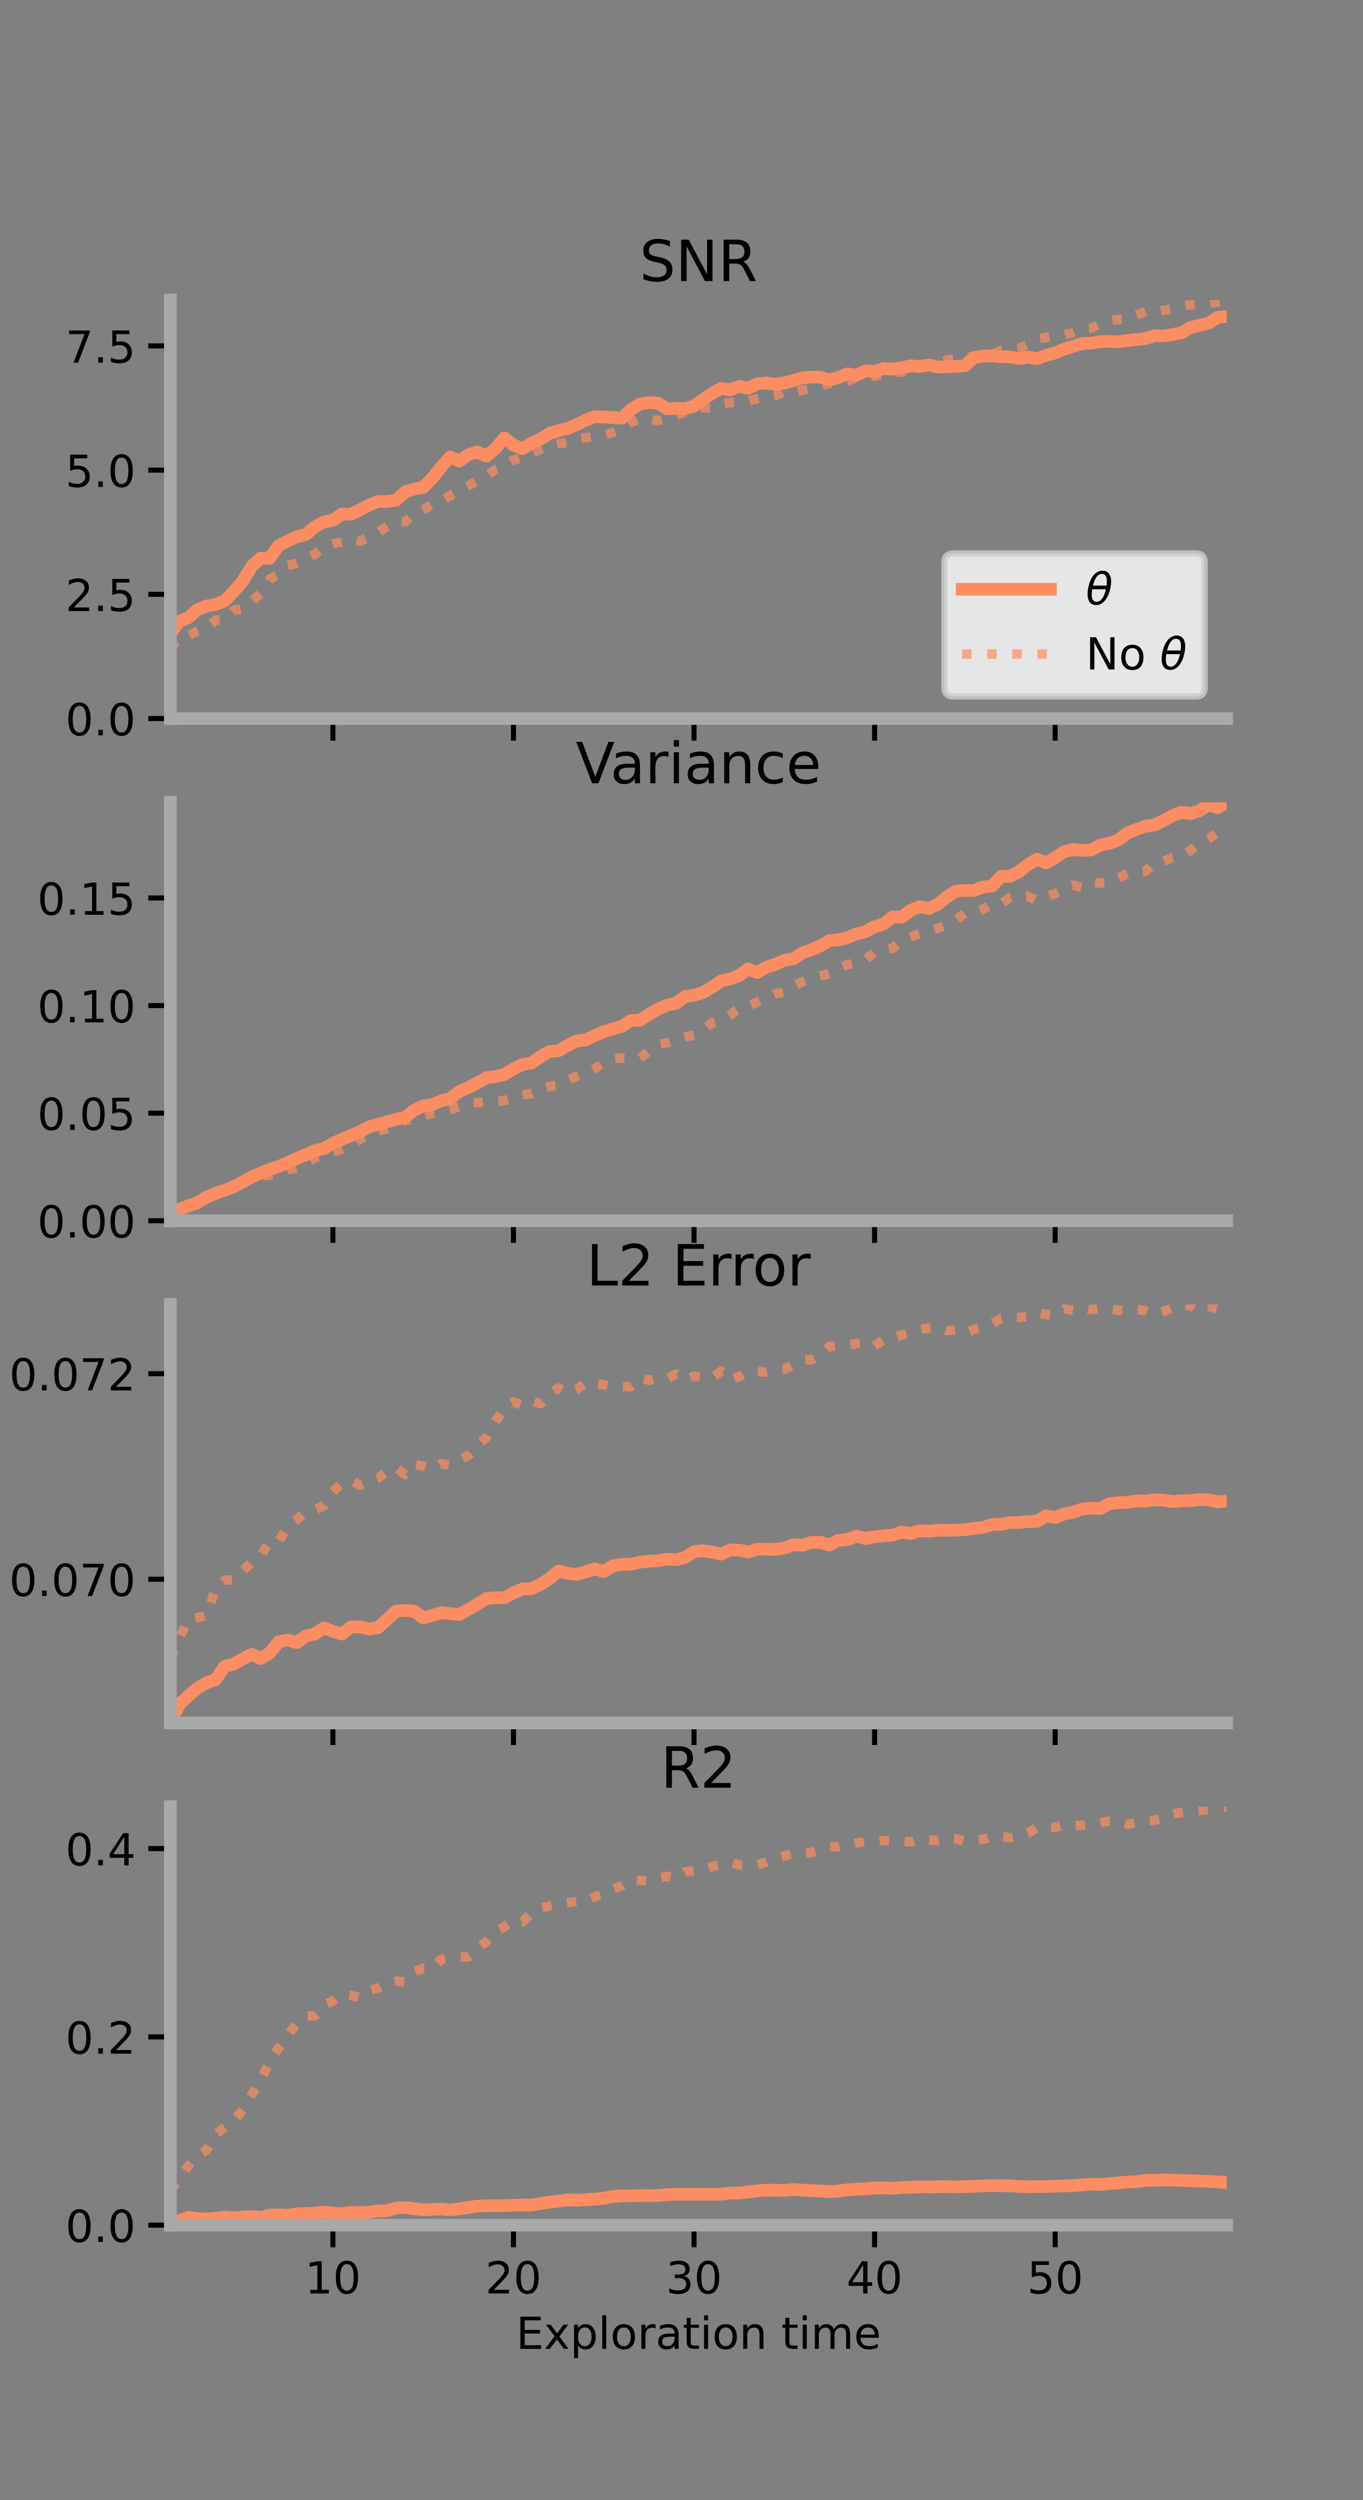 <?xml version="1.0" encoding="utf-8" standalone="no"?>
<!DOCTYPE svg PUBLIC "-//W3C//DTD SVG 1.1//EN"
  "http://www.w3.org/Graphics/SVG/1.1/DTD/svg11.dtd">
<!-- Created with matplotlib (https://matplotlib.org/) -->
<svg height="396pt" version="1.1" viewBox="0 0 216 396" width="216pt" xmlns="http://www.w3.org/2000/svg" xmlns:xlink="http://www.w3.org/1999/xlink">
 <rect x="0" y="0" width="216" height="396" fill="#808080" stroke="none"/>
 <defs>
  <style type="text/css">*{stroke-linecap:butt;stroke-linejoin:round;}</style>
 </defs>
 <g id="figure_1">
  <g id="patch_1">
   <path d="M 0 396 
L 216 396 
L 216 0 
L 0 0 
z
" style="fill:none;"/>
  </g>
  <g id="axes_1">
   <g id="patch_2">
    <path d="M 27 113.807 
L 194.4 113.807 
L 194.4 47.52 
L 27 47.52 
z
" style="fill:none;"/>
   </g>
   <g id="matplotlib.axis_1">
    <g id="xtick_1">
     <g id="line2d_1">
      <defs>
       <path d="M 0 0 
L 0 3.5 
" id="m9ddb2eafc2" style="stroke:#000000;stroke-width:0.8;"/>
      </defs>
      <g>
       <use style="stroke:#000000;stroke-width:0.8;" x="52.754" xlink:href="#m9ddb2eafc2" y="113.807"/>
      </g>
     </g>
    </g>
    <g id="xtick_2">
     <g id="line2d_2">
      <g>
       <use style="stroke:#000000;stroke-width:0.8;" x="81.369" xlink:href="#m9ddb2eafc2" y="113.807"/>
      </g>
     </g>
    </g>
    <g id="xtick_3">
     <g id="line2d_3">
      <g>
       <use style="stroke:#000000;stroke-width:0.8;" x="109.985" xlink:href="#m9ddb2eafc2" y="113.807"/>
      </g>
     </g>
    </g>
    <g id="xtick_4">
     <g id="line2d_4">
      <g>
       <use style="stroke:#000000;stroke-width:0.8;" x="138.6" xlink:href="#m9ddb2eafc2" y="113.807"/>
      </g>
     </g>
    </g>
    <g id="xtick_5">
     <g id="line2d_5">
      <g>
       <use style="stroke:#000000;stroke-width:0.8;" x="167.215" xlink:href="#m9ddb2eafc2" y="113.807"/>
      </g>
     </g>
    </g>
   </g>
   <g id="matplotlib.axis_2">
    <g id="ytick_1">
     <g id="line2d_6">
      <defs>
       <path d="M 0 0 
L -3.5 0 
" id="ma6b14cb457" style="stroke:#000000;stroke-width:0.8;"/>
      </defs>
      <g>
       <use style="stroke:#000000;stroke-width:0.8;" x="27" xlink:href="#ma6b14cb457" y="113.807"/>
      </g>
     </g>
     <g id="text_1">
      <!-- 0.0 -->
      <g transform="translate(10.368 116.466)scale(0.07 -0.07)">
       <defs>
        <path d="M 31.781 66.406 
Q 24.172 66.406 20.328 58.906 
Q 16.5 51.422 16.5 36.375 
Q 16.5 21.391 20.328 13.891 
Q 24.172 6.391 31.781 6.391 
Q 39.453 6.391 43.281 13.891 
Q 47.125 21.391 47.125 36.375 
Q 47.125 51.422 43.281 58.906 
Q 39.453 66.406 31.781 66.406 
z
M 31.781 74.219 
Q 44.047 74.219 50.516 64.516 
Q 56.984 54.828 56.984 36.375 
Q 56.984 17.969 50.516 8.266 
Q 44.047 -1.422 31.781 -1.422 
Q 19.531 -1.422 13.062 8.266 
Q 6.594 17.969 6.594 36.375 
Q 6.594 54.828 13.062 64.516 
Q 19.531 74.219 31.781 74.219 
z
" id="DejaVuSans-48"/>
        <path d="M 10.688 12.406 
L 21 12.406 
L 21 0 
L 10.688 0 
z
" id="DejaVuSans-46"/>
       </defs>
       <use xlink:href="#DejaVuSans-48"/>
       <use x="63.623" xlink:href="#DejaVuSans-46"/>
       <use x="95.41" xlink:href="#DejaVuSans-48"/>
      </g>
     </g>
    </g>
    <g id="ytick_2">
     <g id="line2d_7">
      <g>
       <use style="stroke:#000000;stroke-width:0.8;" x="27" xlink:href="#ma6b14cb457" y="94.134"/>
      </g>
     </g>
     <g id="text_2">
      <!-- 2.5 -->
      <g transform="translate(10.368 96.793)scale(0.07 -0.07)">
       <defs>
        <path d="M 19.188 8.297 
L 53.609 8.297 
L 53.609 0 
L 7.328 0 
L 7.328 8.297 
Q 12.938 14.109 22.625 23.891 
Q 32.328 33.688 34.812 36.531 
Q 39.547 41.844 41.422 45.531 
Q 43.312 49.219 43.312 52.781 
Q 43.312 58.594 39.234 62.25 
Q 35.156 65.922 28.609 65.922 
Q 23.969 65.922 18.812 64.312 
Q 13.672 62.703 7.812 59.422 
L 7.812 69.391 
Q 13.766 71.781 18.938 73 
Q 24.125 74.219 28.422 74.219 
Q 39.75 74.219 46.484 68.547 
Q 53.219 62.891 53.219 53.422 
Q 53.219 48.922 51.531 44.891 
Q 49.859 40.875 45.406 35.406 
Q 44.188 33.984 37.641 27.219 
Q 31.109 20.453 19.188 8.297 
z
" id="DejaVuSans-50"/>
        <path d="M 10.797 72.906 
L 49.516 72.906 
L 49.516 64.594 
L 19.828 64.594 
L 19.828 46.734 
Q 21.969 47.469 24.109 47.828 
Q 26.266 48.188 28.422 48.188 
Q 40.625 48.188 47.75 41.5 
Q 54.891 34.812 54.891 23.391 
Q 54.891 11.625 47.562 5.094 
Q 40.234 -1.422 26.906 -1.422 
Q 22.312 -1.422 17.547 -0.641 
Q 12.797 0.141 7.719 1.703 
L 7.719 11.625 
Q 12.109 9.234 16.797 8.062 
Q 21.484 6.891 26.703 6.891 
Q 35.156 6.891 40.078 11.328 
Q 45.016 15.766 45.016 23.391 
Q 45.016 31 40.078 35.438 
Q 35.156 39.891 26.703 39.891 
Q 22.75 39.891 18.812 39.016 
Q 14.891 38.141 10.797 36.281 
z
" id="DejaVuSans-53"/>
       </defs>
       <use xlink:href="#DejaVuSans-50"/>
       <use x="63.623" xlink:href="#DejaVuSans-46"/>
       <use x="95.41" xlink:href="#DejaVuSans-53"/>
      </g>
     </g>
    </g>
    <g id="ytick_3">
     <g id="line2d_8">
      <g>
       <use style="stroke:#000000;stroke-width:0.8;" x="27" xlink:href="#ma6b14cb457" y="74.461"/>
      </g>
     </g>
     <g id="text_3">
      <!-- 5.0 -->
      <g transform="translate(10.368 77.12)scale(0.07 -0.07)">
       <use xlink:href="#DejaVuSans-53"/>
       <use x="63.623" xlink:href="#DejaVuSans-46"/>
       <use x="95.41" xlink:href="#DejaVuSans-48"/>
      </g>
     </g>
    </g>
    <g id="ytick_4">
     <g id="line2d_9">
      <g>
       <use style="stroke:#000000;stroke-width:0.8;" x="27" xlink:href="#ma6b14cb457" y="54.788"/>
      </g>
     </g>
     <g id="text_4">
      <!-- 7.5 -->
      <g transform="translate(10.368 57.447)scale(0.07 -0.07)">
       <defs>
        <path d="M 8.203 72.906 
L 55.078 72.906 
L 55.078 68.703 
L 28.609 0 
L 18.312 0 
L 43.219 64.594 
L 8.203 64.594 
z
" id="DejaVuSans-55"/>
       </defs>
       <use xlink:href="#DejaVuSans-55"/>
       <use x="63.623" xlink:href="#DejaVuSans-46"/>
       <use x="95.41" xlink:href="#DejaVuSans-53"/>
      </g>
     </g>
    </g>
   </g>
   <g id="line2d_10">
    <path clip-path="url(#p4e07aec14b)" d="M 27 100.373 
L 28.431 98.406 
L 29.861 97.827 
L 31.292 96.563 
L 32.723 95.98 
L 34.154 95.756 
L 35.584 95.163 
L 37.015 93.731 
L 38.446 92.06 
L 39.877 89.707 
L 41.308 88.395 
L 42.738 88.422 
L 44.169 86.415 
L 45.6 85.694 
L 47.031 85.027 
L 48.461 84.661 
L 49.892 83.453 
L 51.323 82.664 
L 52.754 82.402 
L 54.184 81.422 
L 55.615 81.444 
L 57.046 80.76 
L 58.477 79.997 
L 59.907 79.439 
L 61.338 79.419 
L 62.769 79.23 
L 64.2 77.906 
L 65.631 77.456 
L 67.061 77.192 
L 68.492 75.754 
L 69.923 73.951 
L 71.354 72.368 
L 72.785 73.018 
L 74.216 72.021 
L 75.646 71.593 
L 77.077 72.246 
L 78.508 71.047 
L 79.939 69.359 
L 81.37 70.511 
L 82.8 71.07 
L 84.231 70.186 
L 85.662 69.545 
L 87.093 68.632 
L 88.523 68.207 
L 89.954 67.859 
L 91.385 67.235 
L 92.816 66.555 
L 94.246 66.005 
L 95.677 66.045 
L 97.108 66.13 
L 98.539 66.24 
L 99.97 64.897 
L 101.4 63.996 
L 102.831 63.759 
L 104.262 63.848 
L 105.692 64.765 
L 107.123 64.679 
L 108.554 64.727 
L 109.985 64.318 
L 111.416 63.281 
L 112.846 62.311 
L 114.277 61.516 
L 115.708 61.756 
L 117.139 61.204 
L 118.569 61.489 
L 120 60.794 
L 121.431 60.649 
L 122.862 60.888 
L 124.293 60.637 
L 125.723 60.284 
L 127.154 59.823 
L 128.585 59.73 
L 130.016 59.733 
L 131.446 60.187 
L 132.877 59.782 
L 134.308 59.207 
L 135.739 59.423 
L 137.169 58.748 
L 138.6 58.856 
L 140.031 58.373 
L 141.462 58.483 
L 142.892 58.25 
L 144.323 57.933 
L 145.754 58.047 
L 147.185 57.817 
L 148.615 58.125 
L 150.046 58.09 
L 151.477 58.035 
L 152.908 57.911 
L 154.338 56.651 
L 155.769 56.406 
L 157.2 56.377 
L 158.631 56.504 
L 160.061 56.522 
L 161.492 56.773 
L 162.923 56.574 
L 164.353 56.814 
L 165.784 56.291 
L 167.215 55.891 
L 168.646 55.29 
L 170.077 54.859 
L 171.507 54.42 
L 172.938 54.347 
L 174.369 54.12 
L 175.8 54.066 
L 177.23 54.15 
L 178.661 53.939 
L 180.092 53.784 
L 181.523 53.629 
L 182.953 53.158 
L 184.384 53.21 
L 185.815 52.983 
L 187.246 52.706 
L 188.677 51.873 
L 190.107 51.517 
L 191.538 51.188 
L 192.969 50.245 
L 194.4 50.121 
" style="fill:none;stroke:#fc8d62;stroke-linecap:square;stroke-width:2;"/>
   </g>
   <g id="line2d_11">
    <path clip-path="url(#p4e07aec14b)" d="M 27 102.816 
L 28.431 100.935 
L 29.861 100.704 
L 31.292 99.933 
L 32.723 99.405 
L 34.154 98.237 
L 35.584 98.105 
L 37.015 96.661 
L 38.446 96.49 
L 39.877 95.275 
L 41.308 93.961 
L 42.738 91.732 
L 44.169 90.944 
L 45.6 89.533 
L 47.031 89.223 
L 48.461 88.59 
L 49.892 87.761 
L 51.323 86.62 
L 52.754 86.131 
L 54.184 85.848 
L 55.615 85.35 
L 57.046 85.727 
L 58.477 85.06 
L 59.907 84.372 
L 61.338 83.39 
L 62.769 82.576 
L 64.2 82.634 
L 65.631 81.369 
L 67.061 80.714 
L 68.492 79.934 
L 69.923 79.356 
L 71.354 78.51 
L 72.785 77.696 
L 74.216 76.929 
L 75.646 76.17 
L 77.077 75.416 
L 78.508 74.323 
L 79.939 73.788 
L 81.37 72.848 
L 82.8 72.489 
L 84.231 71.798 
L 85.662 71.166 
L 87.093 70.509 
L 88.523 70.274 
L 89.954 70.077 
L 91.385 69.58 
L 92.816 69.339 
L 94.246 69.154 
L 95.677 68.874 
L 97.108 68.509 
L 98.539 67.945 
L 99.97 66.946 
L 101.4 66.303 
L 102.831 66.363 
L 104.262 66.611 
L 105.692 66.293 
L 107.123 65.811 
L 108.554 65.263 
L 109.985 64.695 
L 111.416 64.584 
L 112.846 64.637 
L 114.277 63.97 
L 115.708 63.757 
L 117.139 63.821 
L 118.569 63.501 
L 120 63.147 
L 121.431 62.832 
L 122.862 62.661 
L 124.293 62.025 
L 125.723 62.077 
L 127.154 61.797 
L 128.585 61.48 
L 130.016 61.166 
L 131.446 60.715 
L 132.877 60.511 
L 134.308 60.369 
L 135.739 59.755 
L 137.169 59.556 
L 138.6 59.608 
L 140.031 59.177 
L 141.462 58.793 
L 142.892 58.96 
L 144.323 58.399 
L 145.754 58.186 
L 147.185 57.964 
L 148.615 57.58 
L 150.046 56.994 
L 151.477 56.865 
L 152.908 56.751 
L 154.338 56.389 
L 155.769 56.124 
L 157.2 56.174 
L 158.631 55.493 
L 160.061 55.472 
L 161.492 55.182 
L 162.923 54.505 
L 164.353 53.671 
L 165.784 53.444 
L 167.215 53.184 
L 168.646 53.006 
L 170.077 52.664 
L 171.507 52.045 
L 172.938 51.983 
L 174.369 51.266 
L 175.8 50.772 
L 177.23 50.592 
L 178.661 50.548 
L 180.092 49.91 
L 181.523 49.361 
L 182.953 49.447 
L 184.384 49.165 
L 185.815 48.92 
L 187.246 48.465 
L 188.677 48.267 
L 190.107 48.197 
L 191.538 48.008 
L 192.969 47.89 
L 194.4 47.52 
" style="fill:none;stroke:#fc8d62;stroke-dasharray:1.5,2.475;stroke-dashoffset:0;stroke-opacity:0.7;stroke-width:1.5;"/>
   </g>
   <g id="patch_3">
    <path d="M 27 113.807 
L 27 47.52 
" style="fill:none;stroke:#a9a9a9;stroke-linecap:square;stroke-linejoin:miter;stroke-width:2;"/>
   </g>
   <g id="patch_4">
    <path d="M 194.4 113.807 
L 194.4 47.52 
" style="fill:none;"/>
   </g>
   <g id="patch_5">
    <path d="M 27 113.807 
L 194.4 113.807 
" style="fill:none;stroke:#a9a9a9;stroke-linecap:square;stroke-linejoin:miter;stroke-width:2;"/>
   </g>
   <g id="patch_6">
    <path d="M 27 47.52 
L 194.4 47.52 
" style="fill:none;"/>
   </g>
   <g id="text_5">
    <!-- SNR -->
    <g transform="translate(101.35 44.52)scale(0.09 -0.09)">
     <defs>
      <path d="M 53.516 70.516 
L 53.516 60.891 
Q 47.906 63.578 42.922 64.891 
Q 37.938 66.219 33.297 66.219 
Q 25.25 66.219 20.875 63.094 
Q 16.5 59.969 16.5 54.203 
Q 16.5 49.359 19.406 46.891 
Q 22.312 44.438 30.422 42.922 
L 36.375 41.703 
Q 47.406 39.594 52.656 34.297 
Q 57.906 29 57.906 20.125 
Q 57.906 9.516 50.797 4.047 
Q 43.703 -1.422 29.984 -1.422 
Q 24.812 -1.422 18.969 -0.25 
Q 13.141 0.922 6.891 3.219 
L 6.891 13.375 
Q 12.891 10.016 18.656 8.297 
Q 24.422 6.594 29.984 6.594 
Q 38.422 6.594 43.016 9.906 
Q 47.609 13.234 47.609 19.391 
Q 47.609 24.75 44.312 27.781 
Q 41.016 30.812 33.5 32.328 
L 27.484 33.5 
Q 16.453 35.688 11.516 40.375 
Q 6.594 45.062 6.594 53.422 
Q 6.594 63.094 13.406 68.656 
Q 20.219 74.219 32.172 74.219 
Q 37.312 74.219 42.625 73.281 
Q 47.953 72.359 53.516 70.516 
z
" id="DejaVuSans-83"/>
      <path d="M 9.812 72.906 
L 23.094 72.906 
L 55.422 11.922 
L 55.422 72.906 
L 64.984 72.906 
L 64.984 0 
L 51.703 0 
L 19.391 60.984 
L 19.391 0 
L 9.812 0 
z
" id="DejaVuSans-78"/>
      <path d="M 44.391 34.188 
Q 47.562 33.109 50.562 29.594 
Q 53.562 26.078 56.594 19.922 
L 66.609 0 
L 56 0 
L 46.688 18.703 
Q 43.062 26.031 39.672 28.422 
Q 36.281 30.812 30.422 30.812 
L 19.672 30.812 
L 19.672 0 
L 9.812 0 
L 9.812 72.906 
L 32.078 72.906 
Q 44.578 72.906 50.734 67.672 
Q 56.891 62.453 56.891 51.906 
Q 56.891 45.016 53.688 40.469 
Q 50.484 35.938 44.391 34.188 
z
M 19.672 64.797 
L 19.672 38.922 
L 32.078 38.922 
Q 39.203 38.922 42.844 42.219 
Q 46.484 45.516 46.484 51.906 
Q 46.484 58.297 42.844 61.547 
Q 39.203 64.797 32.078 64.797 
z
" id="DejaVuSans-82"/>
     </defs>
     <use xlink:href="#DejaVuSans-83"/>
     <use x="63.477" xlink:href="#DejaVuSans-78"/>
     <use x="138.281" xlink:href="#DejaVuSans-82"/>
    </g>
   </g>
   <g id="legend_1">
    <g id="patch_7">
     <path d="M 151.07 110.307 
L 189.5 110.307 
Q 190.9 110.307 190.9 108.907 
L 190.9 89.058 
Q 190.9 87.658 189.5 87.658 
L 151.07 87.658 
Q 149.67 87.658 149.67 89.058 
L 149.67 108.907 
Q 149.67 110.307 151.07 110.307 
z
" style="fill:#ffffff;opacity:0.8;stroke:#cccccc;stroke-linejoin:miter;"/>
    </g>
    <g id="line2d_12">
     <path d="M 152.47 93.326 
L 166.47 93.326 
" style="fill:none;stroke:#fc8d62;stroke-linecap:square;stroke-width:2;"/>
    </g>
    <g id="line2d_13"/>
    <g id="text_6">
     <!-- $\theta$ -->
     <g transform="translate(172.07 95.776)scale(0.07 -0.07)">
      <defs>
       <path d="M 45.516 34.672 
L 14.453 34.672 
Q 12.359 20.062 14.5 13.875 
Q 17.188 6.25 24.469 6.25 
Q 31.781 6.25 37.359 13.922 
Q 42.234 20.656 45.516 34.672 
z
M 47.016 42.969 
Q 48.344 56.844 46.625 61.719 
Q 43.953 69.438 36.766 69.438 
Q 29.297 69.438 23.828 61.812 
Q 19.531 55.672 16.156 42.969 
z
M 38.188 76.766 
Q 49.906 76.766 54.594 66.406 
Q 59.281 56.109 55.719 37.844 
Q 52.203 19.625 43.453 9.281 
Q 34.766 -1.125 23.047 -1.125 
Q 11.281 -1.125 6.641 9.281 
Q 2 19.625 5.516 37.844 
Q 9.078 56.109 17.719 66.406 
Q 26.422 76.766 38.188 76.766 
z
" id="DejaVuSans-Oblique-952"/>
      </defs>
      <use transform="translate(0 0.234)" xlink:href="#DejaVuSans-Oblique-952"/>
     </g>
    </g>
    <g id="line2d_14">
     <path d="M 152.47 103.601 
L 166.47 103.601 
" style="fill:none;stroke:#fc8d62;stroke-dasharray:1.5,2.475;stroke-dashoffset:0;stroke-opacity:0.7;stroke-width:1.5;"/>
    </g>
    <g id="line2d_15"/>
    <g id="text_7">
     <!-- No $\theta$ -->
     <g transform="translate(172.07 106.051)scale(0.07 -0.07)">
      <defs>
       <path d="M 30.609 48.391 
Q 23.391 48.391 19.188 42.75 
Q 14.984 37.109 14.984 27.297 
Q 14.984 17.484 19.156 11.844 
Q 23.344 6.203 30.609 6.203 
Q 37.797 6.203 41.984 11.859 
Q 46.188 17.531 46.188 27.297 
Q 46.188 37.016 41.984 42.703 
Q 37.797 48.391 30.609 48.391 
z
M 30.609 56 
Q 42.328 56 49.016 48.375 
Q 55.719 40.766 55.719 27.297 
Q 55.719 13.875 49.016 6.219 
Q 42.328 -1.422 30.609 -1.422 
Q 18.844 -1.422 12.172 6.219 
Q 5.516 13.875 5.516 27.297 
Q 5.516 40.766 12.172 48.375 
Q 18.844 56 30.609 56 
z
" id="DejaVuSans-111"/>
       <path id="DejaVuSans-32"/>
      </defs>
      <use transform="translate(0 0.234)" xlink:href="#DejaVuSans-78"/>
      <use transform="translate(74.805 0.234)" xlink:href="#DejaVuSans-111"/>
      <use transform="translate(135.986 0.234)" xlink:href="#DejaVuSans-32"/>
      <use transform="translate(167.773 0.234)" xlink:href="#DejaVuSans-Oblique-952"/>
     </g>
    </g>
   </g>
  </g>
  <g id="axes_2">
   <g id="patch_8">
    <path d="M 27 193.351 
L 194.4 193.351 
L 194.4 127.064 
L 27 127.064 
z
" style="fill:none;"/>
   </g>
   <g id="matplotlib.axis_3">
    <g id="xtick_6">
     <g id="line2d_16">
      <g>
       <use style="stroke:#000000;stroke-width:0.8;" x="52.754" xlink:href="#m9ddb2eafc2" y="193.351"/>
      </g>
     </g>
    </g>
    <g id="xtick_7">
     <g id="line2d_17">
      <g>
       <use style="stroke:#000000;stroke-width:0.8;" x="81.369" xlink:href="#m9ddb2eafc2" y="193.351"/>
      </g>
     </g>
    </g>
    <g id="xtick_8">
     <g id="line2d_18">
      <g>
       <use style="stroke:#000000;stroke-width:0.8;" x="109.985" xlink:href="#m9ddb2eafc2" y="193.351"/>
      </g>
     </g>
    </g>
    <g id="xtick_9">
     <g id="line2d_19">
      <g>
       <use style="stroke:#000000;stroke-width:0.8;" x="138.6" xlink:href="#m9ddb2eafc2" y="193.351"/>
      </g>
     </g>
    </g>
    <g id="xtick_10">
     <g id="line2d_20">
      <g>
       <use style="stroke:#000000;stroke-width:0.8;" x="167.215" xlink:href="#m9ddb2eafc2" y="193.351"/>
      </g>
     </g>
    </g>
   </g>
   <g id="matplotlib.axis_4">
    <g id="ytick_5">
     <g id="line2d_21">
      <g>
       <use style="stroke:#000000;stroke-width:0.8;" x="27" xlink:href="#ma6b14cb457" y="193.351"/>
      </g>
     </g>
     <g id="text_8">
      <!-- 0.00 -->
      <g transform="translate(5.914 196.011)scale(0.07 -0.07)">
       <use xlink:href="#DejaVuSans-48"/>
       <use x="63.623" xlink:href="#DejaVuSans-46"/>
       <use x="95.41" xlink:href="#DejaVuSans-48"/>
       <use x="159.033" xlink:href="#DejaVuSans-48"/>
      </g>
     </g>
    </g>
    <g id="ytick_6">
     <g id="line2d_22">
      <g>
       <use style="stroke:#000000;stroke-width:0.8;" x="27" xlink:href="#ma6b14cb457" y="176.311"/>
      </g>
     </g>
     <g id="text_9">
      <!-- 0.05 -->
      <g transform="translate(5.914 178.97)scale(0.07 -0.07)">
       <use xlink:href="#DejaVuSans-48"/>
       <use x="63.623" xlink:href="#DejaVuSans-46"/>
       <use x="95.41" xlink:href="#DejaVuSans-48"/>
       <use x="159.033" xlink:href="#DejaVuSans-53"/>
      </g>
     </g>
    </g>
    <g id="ytick_7">
     <g id="line2d_23">
      <g>
       <use style="stroke:#000000;stroke-width:0.8;" x="27" xlink:href="#ma6b14cb457" y="159.271"/>
      </g>
     </g>
     <g id="text_10">
      <!-- 0.10 -->
      <g transform="translate(5.914 161.93)scale(0.07 -0.07)">
       <defs>
        <path d="M 12.406 8.297 
L 28.516 8.297 
L 28.516 63.922 
L 10.984 60.406 
L 10.984 69.391 
L 28.422 72.906 
L 38.281 72.906 
L 38.281 8.297 
L 54.391 8.297 
L 54.391 0 
L 12.406 0 
z
" id="DejaVuSans-49"/>
       </defs>
       <use xlink:href="#DejaVuSans-48"/>
       <use x="63.623" xlink:href="#DejaVuSans-46"/>
       <use x="95.41" xlink:href="#DejaVuSans-49"/>
       <use x="159.033" xlink:href="#DejaVuSans-48"/>
      </g>
     </g>
    </g>
    <g id="ytick_8">
     <g id="line2d_24">
      <g>
       <use style="stroke:#000000;stroke-width:0.8;" x="27" xlink:href="#ma6b14cb457" y="142.23"/>
      </g>
     </g>
     <g id="text_11">
      <!-- 0.15 -->
      <g transform="translate(5.914 144.89)scale(0.07 -0.07)">
       <use xlink:href="#DejaVuSans-48"/>
       <use x="63.623" xlink:href="#DejaVuSans-46"/>
       <use x="95.41" xlink:href="#DejaVuSans-49"/>
       <use x="159.033" xlink:href="#DejaVuSans-53"/>
      </g>
     </g>
    </g>
   </g>
   <g id="line2d_25">
    <path clip-path="url(#p7881c72ab2)" d="M 27 192.05 
L 28.431 191.562 
L 29.861 190.986 
L 31.292 190.498 
L 32.723 189.621 
L 34.154 189.018 
L 35.584 188.531 
L 37.015 187.987 
L 38.446 187.219 
L 39.877 186.434 
L 41.308 185.779 
L 42.738 185.233 
L 44.169 184.757 
L 45.6 184.129 
L 47.031 183.492 
L 48.461 182.9 
L 49.892 182.249 
L 51.323 181.908 
L 52.754 181.097 
L 54.184 180.441 
L 55.615 179.863 
L 57.046 179.234 
L 58.477 178.493 
L 59.907 178.081 
L 61.338 177.682 
L 62.769 177.283 
L 64.2 176.986 
L 65.631 175.842 
L 67.061 175.161 
L 68.492 174.96 
L 69.923 174.367 
L 71.354 173.98 
L 72.785 172.882 
L 74.216 172.262 
L 75.646 171.498 
L 77.077 170.71 
L 78.508 170.528 
L 79.939 170.196 
L 81.37 169.304 
L 82.8 168.6 
L 84.231 168.352 
L 85.662 167.363 
L 87.093 166.538 
L 88.523 166.423 
L 89.954 165.578 
L 91.385 164.872 
L 92.816 164.718 
L 94.246 164.031 
L 95.677 163.425 
L 97.108 162.969 
L 98.539 162.559 
L 99.97 161.629 
L 101.4 161.605 
L 102.831 160.679 
L 104.262 159.829 
L 105.692 159.198 
L 107.123 158.909 
L 108.554 157.831 
L 109.985 157.633 
L 111.416 157.204 
L 112.846 156.352 
L 114.277 155.374 
L 115.708 155.069 
L 117.139 154.505 
L 118.569 153.476 
L 120 154.05 
L 121.431 153.19 
L 122.862 152.745 
L 124.293 152.102 
L 125.723 151.877 
L 127.154 150.923 
L 128.585 150.439 
L 130.016 149.804 
L 131.446 148.983 
L 132.877 148.885 
L 134.308 148.489 
L 135.739 147.929 
L 137.169 147.539 
L 138.6 146.787 
L 140.031 146.349 
L 141.462 145.233 
L 142.892 145.272 
L 144.323 144.183 
L 145.754 143.61 
L 147.185 143.896 
L 148.615 143.236 
L 150.046 142.066 
L 151.477 141.14 
L 152.908 141.034 
L 154.338 141.048 
L 155.769 140.491 
L 157.2 140.342 
L 158.631 138.8 
L 160.061 138.8 
L 161.492 138.064 
L 162.923 136.918 
L 164.353 136.091 
L 165.784 136.661 
L 167.215 135.841 
L 168.646 134.899 
L 170.077 134.561 
L 171.507 134.706 
L 172.938 134.616 
L 174.369 133.851 
L 175.8 133.588 
L 177.23 133.036 
L 178.661 131.937 
L 180.092 131.378 
L 181.523 130.868 
L 182.953 130.671 
L 184.384 129.957 
L 185.815 129.179 
L 187.246 128.651 
L 188.677 128.866 
L 190.107 128.392 
L 191.538 127.435 
L 192.969 127.925 
L 194.4 127.064 
" style="fill:none;stroke:#fc8d62;stroke-linecap:square;stroke-width:2;"/>
   </g>
   <g id="line2d_26">
    <path clip-path="url(#p7881c72ab2)" d="M 27 192.3 
L 28.431 191.728 
L 29.861 191.206 
L 31.292 190.436 
L 32.723 189.71 
L 34.154 189.312 
L 35.584 188.66 
L 37.015 188.098 
L 38.446 187.369 
L 39.877 186.872 
L 41.308 186.294 
L 42.738 186.153 
L 44.169 185.639 
L 45.6 185.282 
L 47.031 184.998 
L 48.461 184.319 
L 49.892 183.401 
L 51.323 183 
L 52.754 182.475 
L 54.184 182.015 
L 55.615 181.417 
L 57.046 180.412 
L 58.477 179.786 
L 59.907 179.141 
L 61.338 178.776 
L 62.769 178.458 
L 64.2 177.424 
L 65.631 177.388 
L 67.061 176.703 
L 68.492 176.388 
L 69.923 176.16 
L 71.354 175.752 
L 72.785 175.254 
L 74.216 174.693 
L 75.646 174.657 
L 77.077 174.487 
L 78.508 174.486 
L 79.939 174.306 
L 81.37 173.889 
L 82.8 173.378 
L 84.231 173.221 
L 85.662 172.465 
L 87.093 172.08 
L 88.523 171.862 
L 89.954 171.141 
L 91.385 170.437 
L 92.816 169.91 
L 94.246 169.266 
L 95.677 168.317 
L 97.108 167.691 
L 98.539 167.573 
L 99.97 167.609 
L 101.4 167.596 
L 102.831 166.489 
L 104.262 165.456 
L 105.692 165.183 
L 107.123 164.653 
L 108.554 164.201 
L 109.985 163.982 
L 111.416 163.178 
L 112.846 161.981 
L 114.277 161.609 
L 115.708 160.773 
L 117.139 159.641 
L 118.569 159.371 
L 120 158.708 
L 121.431 158.158 
L 122.862 157.415 
L 124.293 157.148 
L 125.723 156.149 
L 127.154 155.528 
L 128.585 154.963 
L 130.016 154.613 
L 131.446 154.166 
L 132.877 153.33 
L 134.308 152.768 
L 135.739 152.597 
L 137.169 151.966 
L 138.6 150.83 
L 140.031 150.488 
L 141.462 150.21 
L 142.892 149.007 
L 144.323 148.393 
L 145.754 147.88 
L 147.185 147.403 
L 148.615 147.028 
L 150.046 146.524 
L 151.477 145.747 
L 152.908 144.661 
L 154.338 144.59 
L 155.769 144.017 
L 157.2 143.184 
L 158.631 143.151 
L 160.061 142.14 
L 161.492 142.059 
L 162.923 141.97 
L 164.353 142.646 
L 165.784 142.026 
L 167.215 141.515 
L 168.646 140.815 
L 170.077 140.202 
L 171.507 140.618 
L 172.938 139.644 
L 174.369 139.885 
L 175.8 139.771 
L 177.23 139.054 
L 178.661 138.376 
L 180.092 138.178 
L 181.523 138.038 
L 182.953 136.574 
L 184.384 136.443 
L 185.815 135.802 
L 187.246 135.617 
L 188.677 134.644 
L 190.107 133.521 
L 191.538 132.857 
L 192.969 131.866 
L 194.4 131.651 
" style="fill:none;stroke:#fc8d62;stroke-dasharray:1.5,2.475;stroke-dashoffset:0;stroke-opacity:0.7;stroke-width:1.5;"/>
   </g>
   <g id="patch_9">
    <path d="M 27 193.351 
L 27 127.064 
" style="fill:none;stroke:#a9a9a9;stroke-linecap:square;stroke-linejoin:miter;stroke-width:2;"/>
   </g>
   <g id="patch_10">
    <path d="M 194.4 193.351 
L 194.4 127.064 
" style="fill:none;"/>
   </g>
   <g id="patch_11">
    <path d="M 27 193.351 
L 194.4 193.351 
" style="fill:none;stroke:#a9a9a9;stroke-linecap:square;stroke-linejoin:miter;stroke-width:2;"/>
   </g>
   <g id="patch_12">
    <path d="M 27 127.064 
L 194.4 127.064 
" style="fill:none;"/>
   </g>
   <g id="text_12">
    <!-- Variance -->
    <g transform="translate(91.26 124.064)scale(0.09 -0.09)">
     <defs>
      <path d="M 28.609 0 
L 0.781 72.906 
L 11.078 72.906 
L 34.188 11.531 
L 57.328 72.906 
L 67.578 72.906 
L 39.797 0 
z
" id="DejaVuSans-86"/>
      <path d="M 34.281 27.484 
Q 23.391 27.484 19.188 25 
Q 14.984 22.516 14.984 16.5 
Q 14.984 11.719 18.141 8.906 
Q 21.297 6.109 26.703 6.109 
Q 34.188 6.109 38.703 11.406 
Q 43.219 16.703 43.219 25.484 
L 43.219 27.484 
z
M 52.203 31.203 
L 52.203 0 
L 43.219 0 
L 43.219 8.297 
Q 40.141 3.328 35.547 0.953 
Q 30.953 -1.422 24.312 -1.422 
Q 15.922 -1.422 10.953 3.297 
Q 6 8.016 6 15.922 
Q 6 25.141 12.172 29.828 
Q 18.359 34.516 30.609 34.516 
L 43.219 34.516 
L 43.219 35.406 
Q 43.219 41.609 39.141 45 
Q 35.062 48.391 27.688 48.391 
Q 23 48.391 18.547 47.266 
Q 14.109 46.141 10.016 43.891 
L 10.016 52.203 
Q 14.938 54.109 19.578 55.047 
Q 24.219 56 28.609 56 
Q 40.484 56 46.344 49.844 
Q 52.203 43.703 52.203 31.203 
z
" id="DejaVuSans-97"/>
      <path d="M 41.109 46.297 
Q 39.594 47.172 37.812 47.578 
Q 36.031 48 33.891 48 
Q 26.266 48 22.188 43.047 
Q 18.109 38.094 18.109 28.812 
L 18.109 0 
L 9.078 0 
L 9.078 54.688 
L 18.109 54.688 
L 18.109 46.188 
Q 20.953 51.172 25.484 53.578 
Q 30.031 56 36.531 56 
Q 37.453 56 38.578 55.875 
Q 39.703 55.766 41.062 55.516 
z
" id="DejaVuSans-114"/>
      <path d="M 9.422 54.688 
L 18.406 54.688 
L 18.406 0 
L 9.422 0 
z
M 9.422 75.984 
L 18.406 75.984 
L 18.406 64.594 
L 9.422 64.594 
z
" id="DejaVuSans-105"/>
      <path d="M 54.891 33.016 
L 54.891 0 
L 45.906 0 
L 45.906 32.719 
Q 45.906 40.484 42.875 44.328 
Q 39.844 48.188 33.797 48.188 
Q 26.516 48.188 22.312 43.547 
Q 18.109 38.922 18.109 30.906 
L 18.109 0 
L 9.078 0 
L 9.078 54.688 
L 18.109 54.688 
L 18.109 46.188 
Q 21.344 51.125 25.703 53.562 
Q 30.078 56 35.797 56 
Q 45.219 56 50.047 50.172 
Q 54.891 44.344 54.891 33.016 
z
" id="DejaVuSans-110"/>
      <path d="M 48.781 52.594 
L 48.781 44.188 
Q 44.969 46.297 41.141 47.344 
Q 37.312 48.391 33.406 48.391 
Q 24.656 48.391 19.812 42.844 
Q 14.984 37.312 14.984 27.297 
Q 14.984 17.281 19.812 11.734 
Q 24.656 6.203 33.406 6.203 
Q 37.312 6.203 41.141 7.25 
Q 44.969 8.297 48.781 10.406 
L 48.781 2.094 
Q 45.016 0.344 40.984 -0.531 
Q 36.969 -1.422 32.422 -1.422 
Q 20.062 -1.422 12.781 6.344 
Q 5.516 14.109 5.516 27.297 
Q 5.516 40.672 12.859 48.328 
Q 20.219 56 33.016 56 
Q 37.156 56 41.109 55.141 
Q 45.062 54.297 48.781 52.594 
z
" id="DejaVuSans-99"/>
      <path d="M 56.203 29.594 
L 56.203 25.203 
L 14.891 25.203 
Q 15.484 15.922 20.484 11.062 
Q 25.484 6.203 34.422 6.203 
Q 39.594 6.203 44.453 7.469 
Q 49.312 8.734 54.109 11.281 
L 54.109 2.781 
Q 49.266 0.734 44.188 -0.344 
Q 39.109 -1.422 33.891 -1.422 
Q 20.797 -1.422 13.156 6.188 
Q 5.516 13.812 5.516 26.812 
Q 5.516 40.234 12.766 48.109 
Q 20.016 56 32.328 56 
Q 43.359 56 49.781 48.891 
Q 56.203 41.797 56.203 29.594 
z
M 47.219 32.234 
Q 47.125 39.594 43.094 43.984 
Q 39.062 48.391 32.422 48.391 
Q 24.906 48.391 20.391 44.141 
Q 15.875 39.891 15.188 32.172 
z
" id="DejaVuSans-101"/>
     </defs>
     <use xlink:href="#DejaVuSans-86"/>
     <use x="60.658" xlink:href="#DejaVuSans-97"/>
     <use x="121.938" xlink:href="#DejaVuSans-114"/>
     <use x="163.051" xlink:href="#DejaVuSans-105"/>
     <use x="190.834" xlink:href="#DejaVuSans-97"/>
     <use x="252.113" xlink:href="#DejaVuSans-110"/>
     <use x="315.492" xlink:href="#DejaVuSans-99"/>
     <use x="370.473" xlink:href="#DejaVuSans-101"/>
    </g>
   </g>
  </g>
  <g id="axes_3">
   <g id="patch_13">
    <path d="M 27 272.896 
L 194.4 272.896 
L 194.4 206.609 
L 27 206.609 
z
" style="fill:none;"/>
   </g>
   <g id="matplotlib.axis_5">
    <g id="xtick_11">
     <g id="line2d_27">
      <g>
       <use style="stroke:#000000;stroke-width:0.8;" x="52.754" xlink:href="#m9ddb2eafc2" y="272.896"/>
      </g>
     </g>
    </g>
    <g id="xtick_12">
     <g id="line2d_28">
      <g>
       <use style="stroke:#000000;stroke-width:0.8;" x="81.369" xlink:href="#m9ddb2eafc2" y="272.896"/>
      </g>
     </g>
    </g>
    <g id="xtick_13">
     <g id="line2d_29">
      <g>
       <use style="stroke:#000000;stroke-width:0.8;" x="109.985" xlink:href="#m9ddb2eafc2" y="272.896"/>
      </g>
     </g>
    </g>
    <g id="xtick_14">
     <g id="line2d_30">
      <g>
       <use style="stroke:#000000;stroke-width:0.8;" x="138.6" xlink:href="#m9ddb2eafc2" y="272.896"/>
      </g>
     </g>
    </g>
    <g id="xtick_15">
     <g id="line2d_31">
      <g>
       <use style="stroke:#000000;stroke-width:0.8;" x="167.215" xlink:href="#m9ddb2eafc2" y="272.896"/>
      </g>
     </g>
    </g>
   </g>
   <g id="matplotlib.axis_6">
    <g id="ytick_9">
     <g id="line2d_32">
      <g>
       <use style="stroke:#000000;stroke-width:0.8;" x="27" xlink:href="#ma6b14cb457" y="250.132"/>
      </g>
     </g>
     <g id="text_13">
      <!-- 0.070 -->
      <g transform="translate(1.46 252.791)scale(0.07 -0.07)">
       <use xlink:href="#DejaVuSans-48"/>
       <use x="63.623" xlink:href="#DejaVuSans-46"/>
       <use x="95.41" xlink:href="#DejaVuSans-48"/>
       <use x="159.033" xlink:href="#DejaVuSans-55"/>
       <use x="222.656" xlink:href="#DejaVuSans-48"/>
      </g>
     </g>
    </g>
    <g id="ytick_10">
     <g id="line2d_33">
      <g>
       <use style="stroke:#000000;stroke-width:0.8;" x="27" xlink:href="#ma6b14cb457" y="217.573"/>
      </g>
     </g>
     <g id="text_14">
      <!-- 0.072 -->
      <g transform="translate(1.46 220.232)scale(0.07 -0.07)">
       <use xlink:href="#DejaVuSans-48"/>
       <use x="63.623" xlink:href="#DejaVuSans-46"/>
       <use x="95.41" xlink:href="#DejaVuSans-48"/>
       <use x="159.033" xlink:href="#DejaVuSans-55"/>
       <use x="222.656" xlink:href="#DejaVuSans-50"/>
      </g>
     </g>
    </g>
   </g>
   <g id="line2d_34">
    <path clip-path="url(#p638e785343)" d="M 27 272.896 
L 28.431 269.961 
L 29.861 268.605 
L 31.292 267.388 
L 32.723 266.534 
L 34.154 266.047 
L 35.584 263.954 
L 37.015 263.573 
L 38.446 262.766 
L 39.877 262.017 
L 41.308 262.695 
L 42.738 261.812 
L 44.169 260.032 
L 45.6 259.752 
L 47.031 260.182 
L 48.461 259.121 
L 49.892 258.803 
L 51.323 257.845 
L 52.754 258.372 
L 54.184 258.821 
L 55.615 257.674 
L 57.046 257.669 
L 58.477 258.02 
L 59.907 257.799 
L 61.338 256.506 
L 62.769 255.175 
L 64.2 255.075 
L 65.631 255.178 
L 67.061 256.255 
L 68.492 255.866 
L 69.923 255.437 
L 71.354 255.587 
L 72.785 255.717 
L 74.216 254.909 
L 75.646 254.09 
L 77.077 253.196 
L 78.508 253.073 
L 79.939 253.063 
L 81.37 252.294 
L 82.8 251.677 
L 84.231 251.634 
L 85.662 250.953 
L 87.093 250.031 
L 88.523 248.813 
L 89.954 249.213 
L 91.385 249.354 
L 92.816 248.97 
L 94.246 248.481 
L 95.677 248.923 
L 97.108 248.016 
L 98.539 247.776 
L 99.97 247.762 
L 101.4 247.427 
L 102.831 247.288 
L 104.262 247.203 
L 105.692 246.952 
L 107.123 247.032 
L 108.554 246.701 
L 109.985 245.762 
L 111.416 245.641 
L 112.846 245.823 
L 114.277 246.164 
L 115.708 245.488 
L 117.139 245.518 
L 118.569 245.846 
L 120 245.388 
L 121.431 245.368 
L 122.862 245.419 
L 124.293 245.189 
L 125.723 244.674 
L 127.154 244.757 
L 128.585 244.299 
L 130.016 244.283 
L 131.446 244.713 
L 132.877 243.978 
L 134.308 243.847 
L 135.739 243.295 
L 137.169 243.696 
L 138.6 243.391 
L 140.031 243.265 
L 141.462 243.154 
L 142.892 242.664 
L 144.323 242.897 
L 145.754 242.437 
L 147.185 242.529 
L 148.615 242.38 
L 150.046 242.37 
L 151.477 242.361 
L 152.908 242.285 
L 154.338 242.084 
L 155.769 241.931 
L 157.2 241.473 
L 158.631 241.442 
L 160.061 241.149 
L 161.492 241.153 
L 162.923 241.001 
L 164.353 240.961 
L 165.784 240.091 
L 167.215 240.369 
L 168.646 239.794 
L 170.077 239.505 
L 171.507 239.019 
L 172.938 238.876 
L 174.369 238.947 
L 175.8 238.161 
L 177.23 237.996 
L 178.661 237.959 
L 180.092 237.708 
L 181.523 237.776 
L 182.953 237.536 
L 184.384 237.617 
L 185.815 237.83 
L 187.246 237.71 
L 188.677 237.659 
L 190.107 237.52 
L 191.538 237.559 
L 192.969 237.875 
L 194.4 237.746 
" style="fill:none;stroke:#fc8d62;stroke-linecap:square;stroke-width:2;"/>
   </g>
   <g id="line2d_35">
    <path clip-path="url(#p638e785343)" d="M 27 262.676 
L 28.431 259.537 
L 29.861 256.445 
L 31.292 256.196 
L 32.723 255.88 
L 34.154 251.657 
L 35.584 250.267 
L 37.015 250.243 
L 38.446 248.846 
L 39.877 247.47 
L 41.308 246.445 
L 42.738 244.11 
L 44.169 244.16 
L 45.6 241.731 
L 47.031 240.705 
L 48.461 239.475 
L 49.892 239.153 
L 51.323 238.492 
L 52.754 236.281 
L 54.184 234.879 
L 55.615 234.479 
L 57.046 235.24 
L 58.477 234.581 
L 59.907 234.158 
L 61.338 233.041 
L 62.769 232.396 
L 64.2 233.584 
L 65.631 231.938 
L 67.061 232.206 
L 68.492 232.674 
L 69.923 231.849 
L 71.354 232.046 
L 72.785 231.191 
L 74.216 230.537 
L 75.646 228.912 
L 77.077 227.673 
L 78.508 225.157 
L 79.939 223.113 
L 81.37 222.053 
L 82.8 222.647 
L 84.231 221.866 
L 85.662 222.335 
L 87.093 220.672 
L 88.523 219.838 
L 89.954 220.693 
L 91.385 220.075 
L 92.816 218.941 
L 94.246 219.132 
L 95.677 219.318 
L 97.108 219.695 
L 98.539 219.62 
L 99.97 219.637 
L 101.4 218.201 
L 102.831 218.623 
L 104.262 218.328 
L 105.692 218.435 
L 107.123 217.608 
L 108.554 218.507 
L 109.985 217.965 
L 111.416 218.096 
L 112.846 218.201 
L 114.277 217.174 
L 115.708 218.575 
L 117.139 218.028 
L 118.569 217.23 
L 120 217.208 
L 121.431 217.338 
L 122.862 217.018 
L 124.293 216.868 
L 125.723 216.084 
L 127.154 215.371 
L 128.585 215.391 
L 130.016 214.687 
L 131.446 213.239 
L 132.877 213.13 
L 134.308 213.093 
L 135.739 212.791 
L 137.169 212.663 
L 138.6 213.193 
L 140.031 212.178 
L 141.462 212.006 
L 142.892 211.414 
L 144.323 211.08 
L 145.754 210.574 
L 147.185 210.346 
L 148.615 210.201 
L 150.046 210.765 
L 151.477 210.62 
L 152.908 211.165 
L 154.338 210.575 
L 155.769 210.077 
L 157.2 209.646 
L 158.631 208.826 
L 160.061 208.619 
L 161.492 208.656 
L 162.923 208.547 
L 164.353 207.837 
L 165.784 208.22 
L 167.215 208.314 
L 168.646 207.336 
L 170.077 207.535 
L 171.507 207.073 
L 172.938 207.445 
L 174.369 207.246 
L 175.8 207.272 
L 177.23 207.537 
L 178.661 207.582 
L 180.092 207.358 
L 181.523 207.616 
L 182.953 208.16 
L 184.384 207.728 
L 185.815 207.15 
L 187.246 206.609 
L 188.677 206.832 
L 190.107 207.683 
L 191.538 206.904 
L 192.969 207.343 
L 194.4 206.634 
" style="fill:none;stroke:#fc8d62;stroke-dasharray:1.5,2.475;stroke-dashoffset:0;stroke-opacity:0.7;stroke-width:1.5;"/>
   </g>
   <g id="patch_14">
    <path d="M 27 272.896 
L 27 206.609 
" style="fill:none;stroke:#a9a9a9;stroke-linecap:square;stroke-linejoin:miter;stroke-width:2;"/>
   </g>
   <g id="patch_15">
    <path d="M 194.4 272.896 
L 194.4 206.609 
" style="fill:none;"/>
   </g>
   <g id="patch_16">
    <path d="M 27 272.896 
L 194.4 272.896 
" style="fill:none;stroke:#a9a9a9;stroke-linecap:square;stroke-linejoin:miter;stroke-width:2;"/>
   </g>
   <g id="patch_17">
    <path d="M 27 206.609 
L 194.4 206.609 
" style="fill:none;"/>
   </g>
   <g id="text_15">
    <!-- L2 Error -->
    <g transform="translate(92.933 203.609)scale(0.09 -0.09)">
     <defs>
      <path d="M 9.812 72.906 
L 19.672 72.906 
L 19.672 8.297 
L 55.172 8.297 
L 55.172 0 
L 9.812 0 
z
" id="DejaVuSans-76"/>
      <path d="M 9.812 72.906 
L 55.906 72.906 
L 55.906 64.594 
L 19.672 64.594 
L 19.672 43.016 
L 54.391 43.016 
L 54.391 34.719 
L 19.672 34.719 
L 19.672 8.297 
L 56.781 8.297 
L 56.781 0 
L 9.812 0 
z
" id="DejaVuSans-69"/>
     </defs>
     <use xlink:href="#DejaVuSans-76"/>
     <use x="55.713" xlink:href="#DejaVuSans-50"/>
     <use x="119.336" xlink:href="#DejaVuSans-32"/>
     <use x="151.123" xlink:href="#DejaVuSans-69"/>
     <use x="214.307" xlink:href="#DejaVuSans-114"/>
     <use x="253.67" xlink:href="#DejaVuSans-114"/>
     <use x="292.533" xlink:href="#DejaVuSans-111"/>
     <use x="353.715" xlink:href="#DejaVuSans-114"/>
    </g>
   </g>
  </g>
  <g id="axes_4">
   <g id="patch_18">
    <path d="M 27 352.44 
L 194.4 352.44 
L 194.4 286.153 
L 27 286.153 
z
" style="fill:none;"/>
   </g>
   <g id="matplotlib.axis_7">
    <g id="xtick_16">
     <g id="line2d_36">
      <g>
       <use style="stroke:#000000;stroke-width:0.8;" x="52.754" xlink:href="#m9ddb2eafc2" y="352.44"/>
      </g>
     </g>
     <g id="text_16">
      <!-- 10 -->
      <g transform="translate(48.3 363.259)scale(0.07 -0.07)">
       <use xlink:href="#DejaVuSans-49"/>
       <use x="63.623" xlink:href="#DejaVuSans-48"/>
      </g>
     </g>
    </g>
    <g id="xtick_17">
     <g id="line2d_37">
      <g>
       <use style="stroke:#000000;stroke-width:0.8;" x="81.369" xlink:href="#m9ddb2eafc2" y="352.44"/>
      </g>
     </g>
     <g id="text_17">
      <!-- 20 -->
      <g transform="translate(76.915 363.259)scale(0.07 -0.07)">
       <use xlink:href="#DejaVuSans-50"/>
       <use x="63.623" xlink:href="#DejaVuSans-48"/>
      </g>
     </g>
    </g>
    <g id="xtick_18">
     <g id="line2d_38">
      <g>
       <use style="stroke:#000000;stroke-width:0.8;" x="109.985" xlink:href="#m9ddb2eafc2" y="352.44"/>
      </g>
     </g>
     <g id="text_18">
      <!-- 30 -->
      <g transform="translate(105.531 363.259)scale(0.07 -0.07)">
       <defs>
        <path d="M 40.578 39.312 
Q 47.656 37.797 51.625 33 
Q 55.609 28.219 55.609 21.188 
Q 55.609 10.406 48.188 4.484 
Q 40.766 -1.422 27.094 -1.422 
Q 22.516 -1.422 17.656 -0.516 
Q 12.797 0.391 7.625 2.203 
L 7.625 11.719 
Q 11.719 9.328 16.594 8.109 
Q 21.484 6.891 26.812 6.891 
Q 36.078 6.891 40.938 10.547 
Q 45.797 14.203 45.797 21.188 
Q 45.797 27.641 41.281 31.266 
Q 36.766 34.906 28.719 34.906 
L 20.219 34.906 
L 20.219 43.016 
L 29.109 43.016 
Q 36.375 43.016 40.234 45.922 
Q 44.094 48.828 44.094 54.297 
Q 44.094 59.906 40.109 62.906 
Q 36.141 65.922 28.719 65.922 
Q 24.656 65.922 20.016 65.031 
Q 15.375 64.156 9.812 62.312 
L 9.812 71.094 
Q 15.438 72.656 20.344 73.438 
Q 25.25 74.219 29.594 74.219 
Q 40.828 74.219 47.359 69.109 
Q 53.906 64.016 53.906 55.328 
Q 53.906 49.266 50.438 45.094 
Q 46.969 40.922 40.578 39.312 
z
" id="DejaVuSans-51"/>
       </defs>
       <use xlink:href="#DejaVuSans-51"/>
       <use x="63.623" xlink:href="#DejaVuSans-48"/>
      </g>
     </g>
    </g>
    <g id="xtick_19">
     <g id="line2d_39">
      <g>
       <use style="stroke:#000000;stroke-width:0.8;" x="138.6" xlink:href="#m9ddb2eafc2" y="352.44"/>
      </g>
     </g>
     <g id="text_19">
      <!-- 40 -->
      <g transform="translate(134.146 363.259)scale(0.07 -0.07)">
       <defs>
        <path d="M 37.797 64.312 
L 12.891 25.391 
L 37.797 25.391 
z
M 35.203 72.906 
L 47.609 72.906 
L 47.609 25.391 
L 58.016 25.391 
L 58.016 17.188 
L 47.609 17.188 
L 47.609 0 
L 37.797 0 
L 37.797 17.188 
L 4.891 17.188 
L 4.891 26.703 
z
" id="DejaVuSans-52"/>
       </defs>
       <use xlink:href="#DejaVuSans-52"/>
       <use x="63.623" xlink:href="#DejaVuSans-48"/>
      </g>
     </g>
    </g>
    <g id="xtick_20">
     <g id="line2d_40">
      <g>
       <use style="stroke:#000000;stroke-width:0.8;" x="167.215" xlink:href="#m9ddb2eafc2" y="352.44"/>
      </g>
     </g>
     <g id="text_20">
      <!-- 50 -->
      <g transform="translate(162.762 363.259)scale(0.07 -0.07)">
       <use xlink:href="#DejaVuSans-53"/>
       <use x="63.623" xlink:href="#DejaVuSans-48"/>
      </g>
     </g>
    </g>
    <g id="text_21">
     <!-- Exploration time -->
     <g transform="translate(81.774 372.034)scale(0.07 -0.07)">
      <defs>
       <path d="M 54.891 54.688 
L 35.109 28.078 
L 55.906 0 
L 45.312 0 
L 29.391 21.484 
L 13.484 0 
L 2.875 0 
L 24.125 28.609 
L 4.688 54.688 
L 15.281 54.688 
L 29.781 35.203 
L 44.281 54.688 
z
" id="DejaVuSans-120"/>
       <path d="M 18.109 8.203 
L 18.109 -20.797 
L 9.078 -20.797 
L 9.078 54.688 
L 18.109 54.688 
L 18.109 46.391 
Q 20.953 51.266 25.266 53.625 
Q 29.594 56 35.594 56 
Q 45.562 56 51.781 48.094 
Q 58.016 40.188 58.016 27.297 
Q 58.016 14.406 51.781 6.484 
Q 45.562 -1.422 35.594 -1.422 
Q 29.594 -1.422 25.266 0.953 
Q 20.953 3.328 18.109 8.203 
z
M 48.688 27.297 
Q 48.688 37.203 44.609 42.844 
Q 40.531 48.484 33.406 48.484 
Q 26.266 48.484 22.188 42.844 
Q 18.109 37.203 18.109 27.297 
Q 18.109 17.391 22.188 11.75 
Q 26.266 6.109 33.406 6.109 
Q 40.531 6.109 44.609 11.75 
Q 48.688 17.391 48.688 27.297 
z
" id="DejaVuSans-112"/>
       <path d="M 9.422 75.984 
L 18.406 75.984 
L 18.406 0 
L 9.422 0 
z
" id="DejaVuSans-108"/>
       <path d="M 18.312 70.219 
L 18.312 54.688 
L 36.812 54.688 
L 36.812 47.703 
L 18.312 47.703 
L 18.312 18.016 
Q 18.312 11.328 20.141 9.422 
Q 21.969 7.516 27.594 7.516 
L 36.812 7.516 
L 36.812 0 
L 27.594 0 
Q 17.188 0 13.234 3.875 
Q 9.281 7.766 9.281 18.016 
L 9.281 47.703 
L 2.688 47.703 
L 2.688 54.688 
L 9.281 54.688 
L 9.281 70.219 
z
" id="DejaVuSans-116"/>
       <path d="M 52 44.188 
Q 55.375 50.25 60.062 53.125 
Q 64.75 56 71.094 56 
Q 79.641 56 84.281 50.016 
Q 88.922 44.047 88.922 33.016 
L 88.922 0 
L 79.891 0 
L 79.891 32.719 
Q 79.891 40.578 77.094 44.375 
Q 74.312 48.188 68.609 48.188 
Q 61.625 48.188 57.562 43.547 
Q 53.516 38.922 53.516 30.906 
L 53.516 0 
L 44.484 0 
L 44.484 32.719 
Q 44.484 40.625 41.703 44.406 
Q 38.922 48.188 33.109 48.188 
Q 26.219 48.188 22.156 43.531 
Q 18.109 38.875 18.109 30.906 
L 18.109 0 
L 9.078 0 
L 9.078 54.688 
L 18.109 54.688 
L 18.109 46.188 
Q 21.188 51.219 25.484 53.609 
Q 29.781 56 35.688 56 
Q 41.656 56 45.828 52.969 
Q 50 49.953 52 44.188 
z
" id="DejaVuSans-109"/>
      </defs>
      <use xlink:href="#DejaVuSans-69"/>
      <use x="63.184" xlink:href="#DejaVuSans-120"/>
      <use x="122.363" xlink:href="#DejaVuSans-112"/>
      <use x="185.84" xlink:href="#DejaVuSans-108"/>
      <use x="213.623" xlink:href="#DejaVuSans-111"/>
      <use x="274.805" xlink:href="#DejaVuSans-114"/>
      <use x="315.918" xlink:href="#DejaVuSans-97"/>
      <use x="377.197" xlink:href="#DejaVuSans-116"/>
      <use x="416.406" xlink:href="#DejaVuSans-105"/>
      <use x="444.189" xlink:href="#DejaVuSans-111"/>
      <use x="505.371" xlink:href="#DejaVuSans-110"/>
      <use x="568.75" xlink:href="#DejaVuSans-32"/>
      <use x="600.537" xlink:href="#DejaVuSans-116"/>
      <use x="639.746" xlink:href="#DejaVuSans-105"/>
      <use x="667.529" xlink:href="#DejaVuSans-109"/>
      <use x="764.941" xlink:href="#DejaVuSans-101"/>
     </g>
    </g>
   </g>
   <g id="matplotlib.axis_8">
    <g id="ytick_11">
     <g id="line2d_41">
      <g>
       <use style="stroke:#000000;stroke-width:0.8;" x="27" xlink:href="#ma6b14cb457" y="352.44"/>
      </g>
     </g>
     <g id="text_22">
      <!-- 0.0 -->
      <g transform="translate(10.368 355.099)scale(0.07 -0.07)">
       <use xlink:href="#DejaVuSans-48"/>
       <use x="63.623" xlink:href="#DejaVuSans-46"/>
       <use x="95.41" xlink:href="#DejaVuSans-48"/>
      </g>
     </g>
    </g>
    <g id="ytick_12">
     <g id="line2d_42">
      <g>
       <use style="stroke:#000000;stroke-width:0.8;" x="27" xlink:href="#ma6b14cb457" y="322.618"/>
      </g>
     </g>
     <g id="text_23">
      <!-- 0.2 -->
      <g transform="translate(10.368 325.278)scale(0.07 -0.07)">
       <use xlink:href="#DejaVuSans-48"/>
       <use x="63.623" xlink:href="#DejaVuSans-46"/>
       <use x="95.41" xlink:href="#DejaVuSans-50"/>
      </g>
     </g>
    </g>
    <g id="ytick_13">
     <g id="line2d_43">
      <g>
       <use style="stroke:#000000;stroke-width:0.8;" x="27" xlink:href="#ma6b14cb457" y="292.796"/>
      </g>
     </g>
     <g id="text_24">
      <!-- 0.4 -->
      <g transform="translate(10.368 295.456)scale(0.07 -0.07)">
       <use xlink:href="#DejaVuSans-48"/>
       <use x="63.623" xlink:href="#DejaVuSans-46"/>
       <use x="95.41" xlink:href="#DejaVuSans-52"/>
      </g>
     </g>
    </g>
   </g>
   <g id="line2d_44">
    <path clip-path="url(#p7acb22befb)" d="M 27 351.962 
L 28.431 351.708 
L 29.861 351.187 
L 31.292 351.398 
L 32.723 351.454 
L 34.154 351.348 
L 35.584 351.133 
L 37.015 351.262 
L 38.446 351.158 
L 39.877 351.056 
L 41.308 351.217 
L 42.738 350.875 
L 44.169 350.784 
L 45.6 350.881 
L 47.031 350.664 
L 48.461 350.587 
L 49.892 350.548 
L 51.323 350.377 
L 52.754 350.539 
L 54.184 350.631 
L 55.615 350.404 
L 57.046 350.462 
L 58.477 350.395 
L 59.907 350.197 
L 61.338 350.157 
L 62.769 349.714 
L 64.2 349.645 
L 65.631 349.833 
L 67.061 350.01 
L 68.492 349.941 
L 69.923 349.882 
L 71.354 350.009 
L 72.785 349.851 
L 74.216 349.629 
L 75.646 349.431 
L 77.077 349.362 
L 78.508 349.351 
L 79.939 349.348 
L 81.37 349.276 
L 82.8 349.244 
L 84.231 349.248 
L 85.662 349.021 
L 87.093 348.785 
L 88.523 348.639 
L 89.954 348.43 
L 91.385 348.512 
L 92.816 348.405 
L 94.246 348.296 
L 95.677 348.179 
L 97.108 347.899 
L 98.539 347.786 
L 99.97 347.794 
L 101.4 347.742 
L 102.831 347.755 
L 104.262 347.739 
L 105.692 347.613 
L 107.123 347.537 
L 108.554 347.544 
L 109.985 347.564 
L 111.416 347.537 
L 112.846 347.561 
L 114.277 347.534 
L 115.708 347.369 
L 117.139 347.346 
L 118.569 347.204 
L 120 347.001 
L 121.431 346.895 
L 122.862 346.907 
L 124.293 346.946 
L 125.723 346.784 
L 127.154 346.884 
L 128.585 346.958 
L 130.016 347.029 
L 131.446 347.138 
L 132.877 347.028 
L 134.308 346.839 
L 135.739 346.753 
L 137.169 346.673 
L 138.6 346.558 
L 140.031 346.522 
L 141.462 346.609 
L 142.892 346.477 
L 144.323 346.441 
L 145.754 346.356 
L 147.185 346.401 
L 148.615 346.348 
L 150.046 346.354 
L 151.477 346.385 
L 152.908 346.332 
L 154.338 346.292 
L 155.769 346.225 
L 157.2 346.167 
L 158.631 346.21 
L 160.061 346.197 
L 161.492 346.315 
L 162.923 346.371 
L 164.353 346.316 
L 165.784 346.33 
L 167.215 346.272 
L 168.646 346.225 
L 170.077 346.171 
L 171.507 346.062 
L 172.938 345.955 
L 174.369 346.008 
L 175.8 345.853 
L 177.23 345.747 
L 178.661 345.621 
L 180.092 345.56 
L 181.523 345.345 
L 182.953 345.346 
L 184.384 345.288 
L 185.815 345.319 
L 187.246 345.365 
L 188.677 345.399 
L 190.107 345.448 
L 191.538 345.506 
L 192.969 345.592 
L 194.4 345.701 
" style="fill:none;stroke:#fc8d62;stroke-linecap:square;stroke-width:2;"/>
   </g>
   <g id="line2d_45">
    <path clip-path="url(#p7acb22befb)" d="M 27 346.986 
L 28.431 345.041 
L 29.861 343.041 
L 31.292 341.367 
L 32.723 340.537 
L 34.154 338.088 
L 35.584 336.966 
L 37.015 335.982 
L 38.446 334.206 
L 39.877 331.794 
L 41.308 329.52 
L 42.738 326.464 
L 44.169 324.349 
L 45.6 322.394 
L 47.031 320.468 
L 48.461 319.288 
L 49.892 319.284 
L 51.323 317.543 
L 52.754 316.928 
L 54.184 315.834 
L 55.615 316.06 
L 57.046 316.425 
L 58.477 315.266 
L 59.907 314.879 
L 61.338 314.071 
L 62.769 313.797 
L 64.2 313.889 
L 65.631 312.309 
L 67.061 311.736 
L 68.492 311.817 
L 69.923 310.33 
L 71.354 309.96 
L 72.785 310.007 
L 74.216 309.959 
L 75.646 308.521 
L 77.077 307.553 
L 78.508 305.855 
L 79.939 305.17 
L 81.37 304.201 
L 82.8 304.403 
L 84.231 302.967 
L 85.662 302.225 
L 87.093 301.9 
L 88.523 301.534 
L 89.954 301.352 
L 91.385 301.173 
L 92.816 301.117 
L 94.246 300.418 
L 95.677 300.057 
L 97.108 299.19 
L 98.539 298.682 
L 99.97 297.715 
L 101.4 297.808 
L 102.831 297.964 
L 104.262 297.503 
L 105.692 297.178 
L 107.123 297.451 
L 108.554 296.482 
L 109.985 296.281 
L 111.416 296.11 
L 112.846 295.636 
L 114.277 295.233 
L 115.708 294.943 
L 117.139 295.385 
L 118.569 295.405 
L 120 295.36 
L 121.431 294.927 
L 122.862 294.278 
L 124.293 293.946 
L 125.723 293.557 
L 127.154 293.66 
L 128.585 293.393 
L 130.016 293.01 
L 131.446 292.437 
L 132.877 292.558 
L 134.308 292.257 
L 135.739 291.902 
L 137.169 291.661 
L 138.6 291.683 
L 140.031 291.513 
L 141.462 291.537 
L 142.892 291.652 
L 144.323 291.742 
L 145.754 291.338 
L 147.185 291.422 
L 148.615 291.547 
L 150.046 291.216 
L 151.477 291.24 
L 152.908 291.628 
L 154.338 291.522 
L 155.769 291.326 
L 157.2 290.904 
L 158.631 290.901 
L 160.061 291.067 
L 161.492 290.823 
L 162.923 290.329 
L 164.353 289.445 
L 165.784 289.236 
L 167.215 289.434 
L 168.646 289.009 
L 170.077 289.178 
L 171.507 289.08 
L 172.938 288.99 
L 174.369 288.731 
L 175.8 288.423 
L 177.23 288.461 
L 178.661 288.946 
L 180.092 288.646 
L 181.523 288.363 
L 182.953 288.307 
L 184.384 287.979 
L 185.815 287.341 
L 187.246 287.063 
L 188.677 286.83 
L 190.107 286.769 
L 191.538 286.631 
L 192.969 286.438 
L 194.4 286.153 
" style="fill:none;stroke:#fc8d62;stroke-dasharray:1.5,2.475;stroke-dashoffset:0;stroke-opacity:0.7;stroke-width:1.5;"/>
   </g>
   <g id="patch_19">
    <path d="M 27 352.44 
L 27 286.153 
" style="fill:none;stroke:#a9a9a9;stroke-linecap:square;stroke-linejoin:miter;stroke-width:2;"/>
   </g>
   <g id="patch_20">
    <path d="M 194.4 352.44 
L 194.4 286.153 
" style="fill:none;"/>
   </g>
   <g id="patch_21">
    <path d="M 27 352.44 
L 194.4 352.44 
" style="fill:none;stroke:#a9a9a9;stroke-linecap:square;stroke-linejoin:miter;stroke-width:2;"/>
   </g>
   <g id="patch_22">
    <path d="M 27 286.153 
L 194.4 286.153 
" style="fill:none;"/>
   </g>
   <g id="text_25">
    <!-- R2 -->
    <g transform="translate(104.71 283.153)scale(0.09 -0.09)">
     <use xlink:href="#DejaVuSans-82"/>
     <use x="69.482" xlink:href="#DejaVuSans-50"/>
    </g>
   </g>
  </g>
 </g>
 <defs>
  <clipPath id="p4e07aec14b">
   <rect height="66.287" width="167.4" x="27" y="47.52"/>
  </clipPath>
  <clipPath id="p7881c72ab2">
   <rect height="66.287" width="167.4" x="27" y="127.064"/>
  </clipPath>
  <clipPath id="p638e785343">
   <rect height="66.287" width="167.4" x="27" y="206.609"/>
  </clipPath>
  <clipPath id="p7acb22befb">
   <rect height="66.287" width="167.4" x="27" y="286.153"/>
  </clipPath>
 </defs>
</svg>

